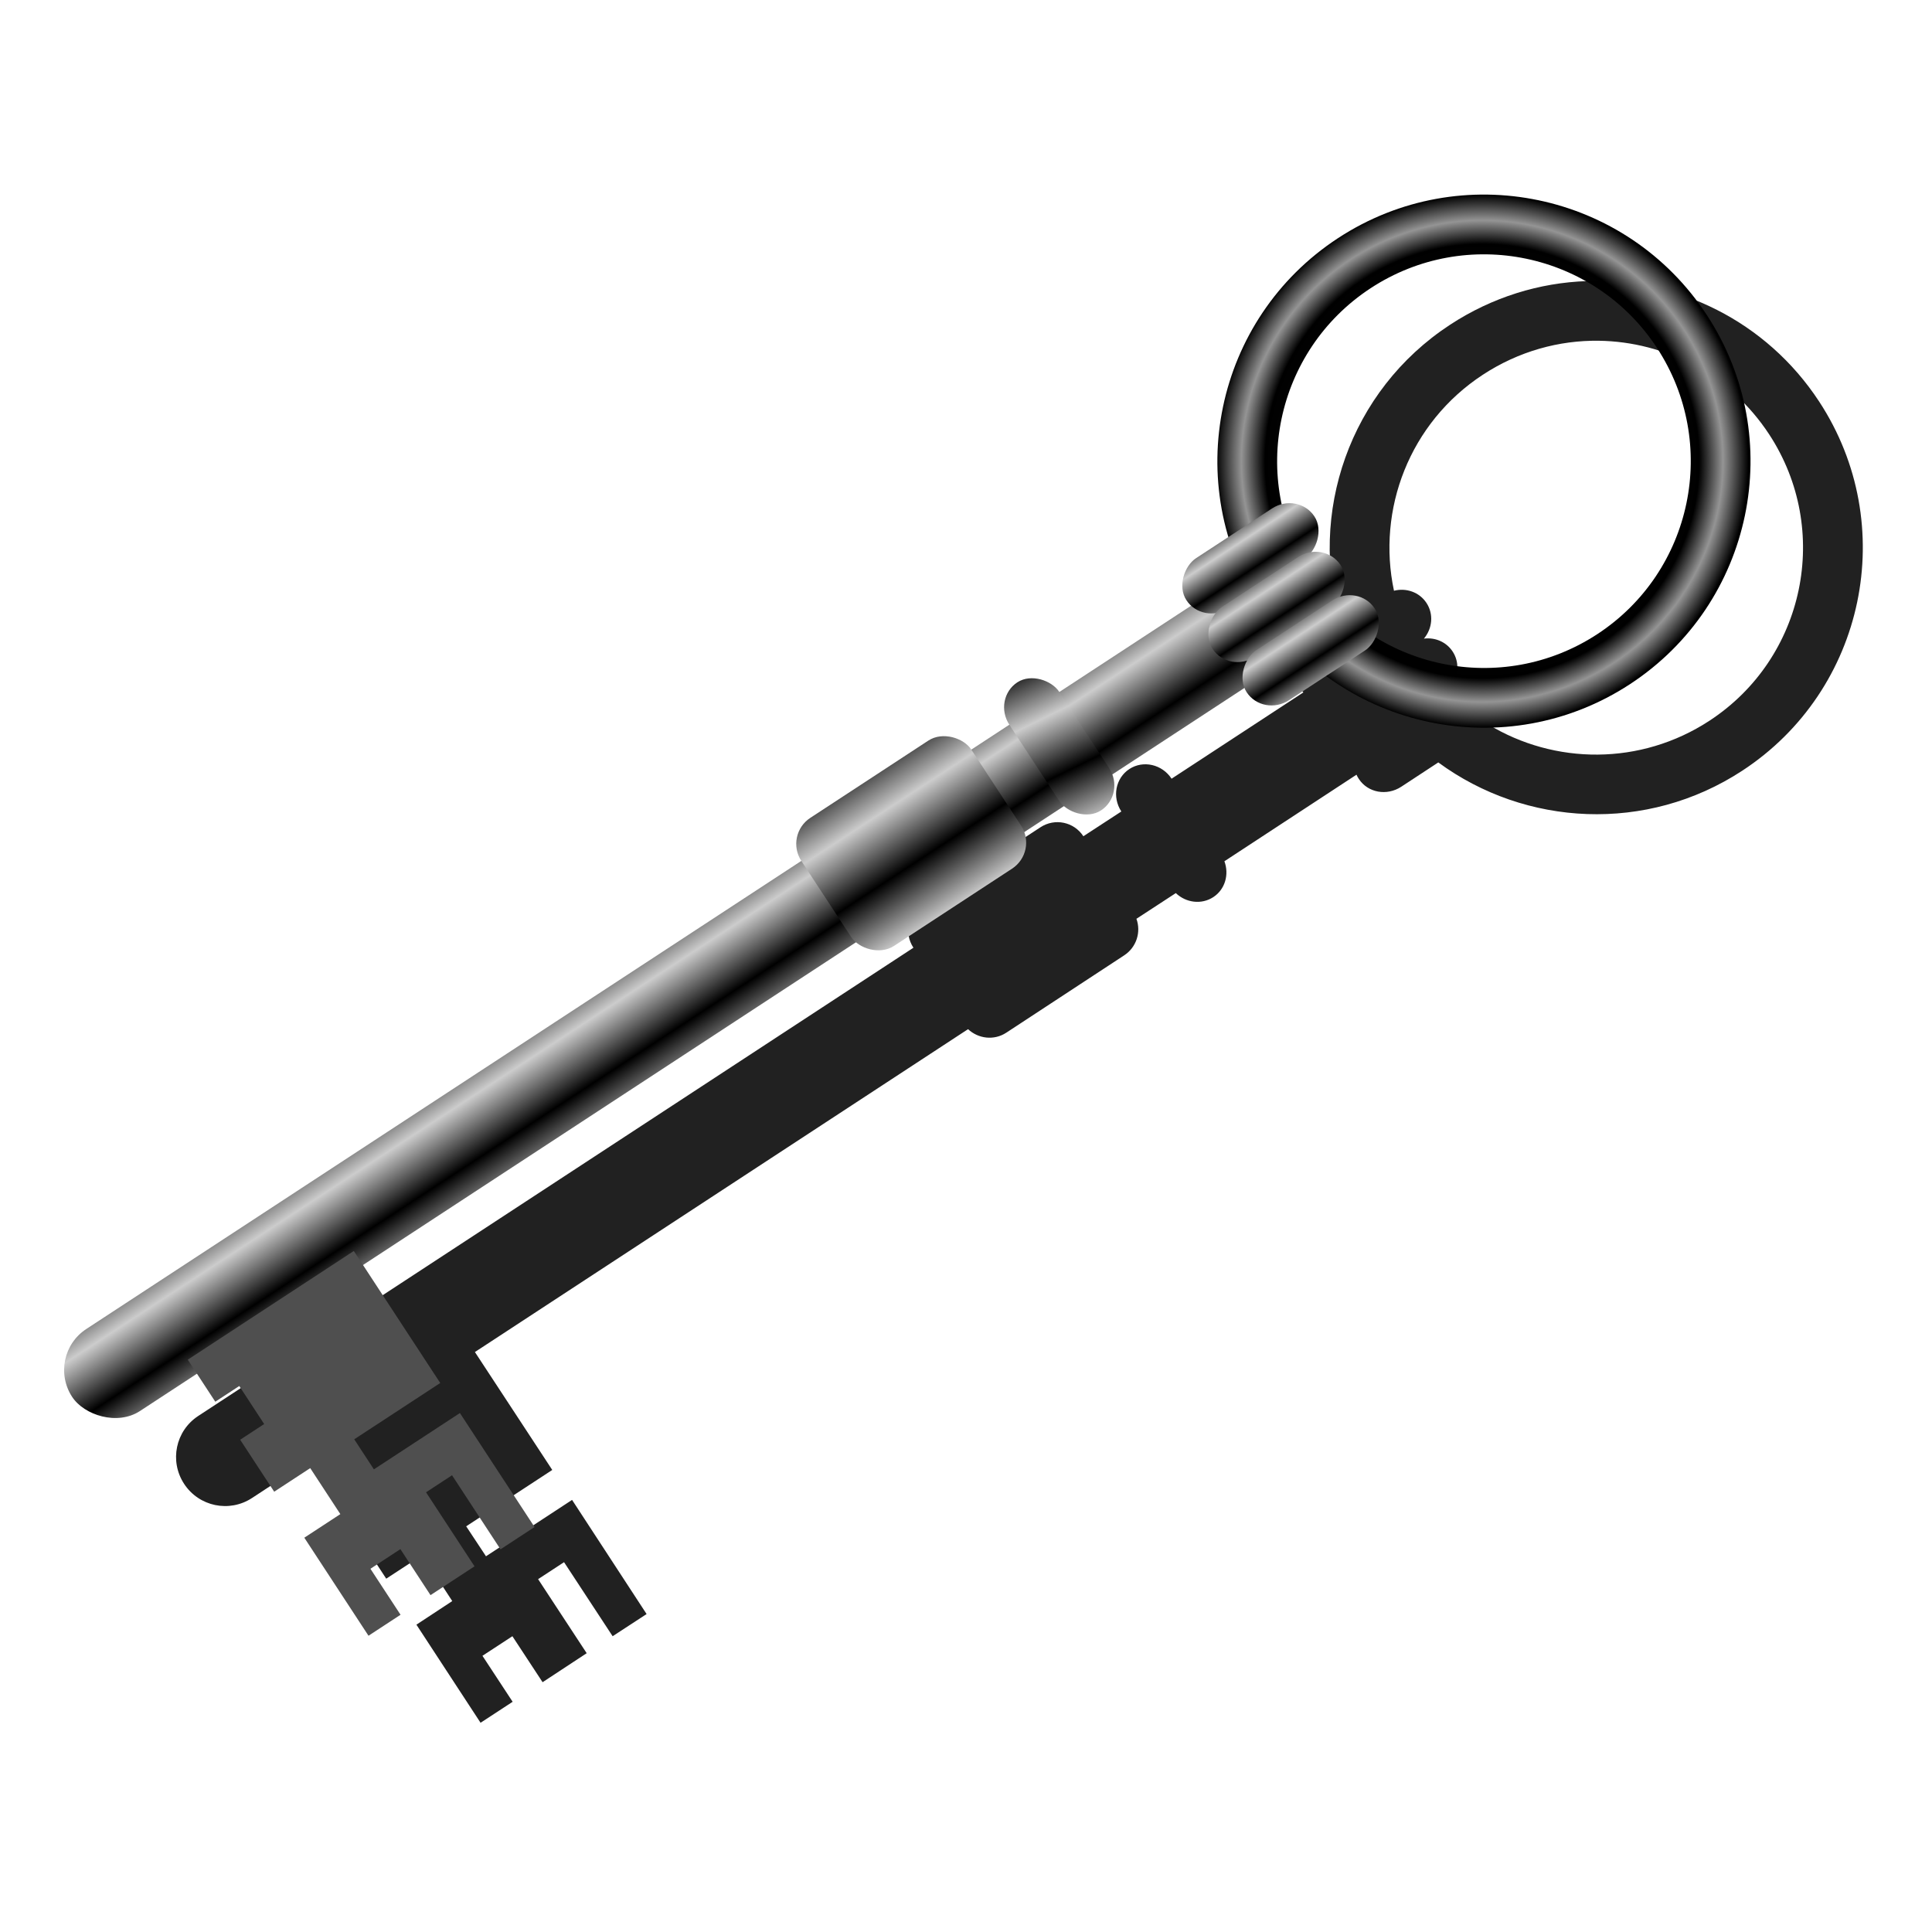 <?xml version="1.0" encoding="UTF-8" standalone="no"?>
<!-- Created with Inkscape (http://www.inkscape.org/) -->

<svg
   xmlns:dc="http://purl.org/dc/elements/1.1/"
   xmlns:cc="http://creativecommons.org/ns#"
   xmlns:rdf="http://www.w3.org/1999/02/22-rdf-syntax-ns#"
   xmlns:svg="http://www.w3.org/2000/svg"
   xmlns="http://www.w3.org/2000/svg"
   xmlns:xlink="http://www.w3.org/1999/xlink"
   xmlns:sodipodi="http://sodipodi.sourceforge.net/DTD/sodipodi-0.dtd"
   xmlns:inkscape="http://www.inkscape.org/namespaces/inkscape"
   id="svg2"
   version="1.1"
   inkscape:version="0.48.0 r9654"
   width="256"
   height="256"
   sodipodi:docname="key.svg">
  <defs
     id="defs6">
    <linearGradient
       id="linearGradient3819">
      <stop
         style="stop-color:#000000;stop-opacity:1;"
         offset="0"
         id="stop3821" />
      <stop
         id="stop3831"
         offset="0.125"
         style="stop-color:#000000;stop-opacity:0.875;" />
      <stop
         id="stop3829"
         offset="0.815"
         style="stop-color:#000000;stop-opacity:1;" />
      <stop
         id="stop3827"
         offset="0.904"
         style="stop-color:#949494;stop-opacity:1;" />
      <stop
         style="stop-color:#000000;stop-opacity:1;"
         offset="1"
         id="stop3823" />
    </linearGradient>
    <linearGradient
       id="linearGradient3787">
      <stop
         style="stop-color:#000000;stop-opacity:1;"
         offset="0"
         id="stop3789" />
      <stop
         style="stop-color:#cccccc;stop-opacity:1;"
         offset="1"
         id="stop3791" />
    </linearGradient>
    <linearGradient
       inkscape:collect="always"
       xlink:href="#linearGradient3787"
       id="linearGradient3859"
       gradientUnits="userSpaceOnUse"
       gradientTransform="matrix(0.524,0,0,0.524,46.456,-249.153)"
       spreadMethod="reflect"
       x1="561.818"
       y1="647.545"
       x2="561.818"
       y2="626.636" />
    <linearGradient
       inkscape:collect="always"
       xlink:href="#linearGradient3787"
       id="linearGradient3861"
       gradientUnits="userSpaceOnUse"
       gradientTransform="matrix(0.524,0,0,0.524,46.456,-249.153)"
       spreadMethod="reflect"
       x1="623.636"
       y1="644.452"
       x2="623.636"
       y2="621.636" />
    <linearGradient
       inkscape:collect="always"
       xlink:href="#linearGradient3787"
       id="linearGradient3863"
       gradientUnits="userSpaceOnUse"
       gradientTransform="matrix(0.524,0,0,0.524,46.456,-249.153)"
       spreadMethod="reflect"
       x1="687.273"
       y1="647.091"
       x2="690"
       y2="625.273" />
    <radialGradient
       inkscape:collect="always"
       xlink:href="#linearGradient3819"
       id="radialGradient3865"
       gradientUnits="userSpaceOnUse"
       gradientTransform="matrix(0.524,0,0,0.524,46.456,-249.153)"
       cx="883.172"
       cy="634.828"
       fx="883.172"
       fy="634.828"
       r="101.359" />
    <linearGradient
       inkscape:collect="always"
       xlink:href="#linearGradient3787"
       id="linearGradient3867"
       gradientUnits="userSpaceOnUse"
       gradientTransform="matrix(0.524,0,0,0.524,249.153,46.456)"
       spreadMethod="reflect"
       x1="-621.22"
       y1="788.636"
       x2="-610.273"
       y2="788.636" />
    <linearGradient
       inkscape:collect="always"
       xlink:href="#linearGradient3787"
       id="linearGradient3869"
       gradientUnits="userSpaceOnUse"
       gradientTransform="matrix(0.524,0,0,0.524,238.19,45.503)"
       spreadMethod="reflect"
       x1="-621.22"
       y1="788.636"
       x2="-610.273"
       y2="788.636" />
    <linearGradient
       inkscape:collect="always"
       xlink:href="#linearGradient3787"
       id="linearGradient3871"
       gradientUnits="userSpaceOnUse"
       gradientTransform="matrix(0.524,0,0,0.524,227.226,46.456)"
       spreadMethod="reflect"
       x1="-621.22"
       y1="788.636"
       x2="-610.273"
       y2="788.636" />
    <linearGradient
       inkscape:collect="always"
       xlink:href="#linearGradient3787"
       id="linearGradient3910"
       gradientUnits="userSpaceOnUse"
       gradientTransform="matrix(0.524,0,0,0.524,46.456,-249.153)"
       spreadMethod="reflect"
       x1="561.818"
       y1="647.545"
       x2="561.818"
       y2="626.636" />
    <linearGradient
       inkscape:collect="always"
       xlink:href="#linearGradient3787"
       id="linearGradient3912"
       gradientUnits="userSpaceOnUse"
       gradientTransform="matrix(0.524,0,0,0.524,46.456,-249.153)"
       spreadMethod="reflect"
       x1="623.636"
       y1="644.452"
       x2="623.636"
       y2="621.636" />
    <linearGradient
       inkscape:collect="always"
       xlink:href="#linearGradient3787"
       id="linearGradient3914"
       gradientUnits="userSpaceOnUse"
       gradientTransform="matrix(0.524,0,0,0.524,46.456,-249.153)"
       spreadMethod="reflect"
       x1="687.273"
       y1="647.091"
       x2="690"
       y2="625.273" />
    <radialGradient
       inkscape:collect="always"
       xlink:href="#linearGradient3819"
       id="radialGradient3916"
       gradientUnits="userSpaceOnUse"
       gradientTransform="matrix(0.524,0,0,0.524,46.456,-249.153)"
       cx="883.172"
       cy="634.828"
       fx="883.172"
       fy="634.828"
       r="101.359" />
    <linearGradient
       inkscape:collect="always"
       xlink:href="#linearGradient3787"
       id="linearGradient3918"
       gradientUnits="userSpaceOnUse"
       gradientTransform="matrix(0.524,0,0,0.524,249.153,46.456)"
       spreadMethod="reflect"
       x1="-621.22"
       y1="788.636"
       x2="-610.273"
       y2="788.636" />
    <linearGradient
       inkscape:collect="always"
       xlink:href="#linearGradient3787"
       id="linearGradient3920"
       gradientUnits="userSpaceOnUse"
       gradientTransform="matrix(0.524,0,0,0.524,238.19,45.503)"
       spreadMethod="reflect"
       x1="-621.22"
       y1="788.636"
       x2="-610.273"
       y2="788.636" />
    <linearGradient
       inkscape:collect="always"
       xlink:href="#linearGradient3787"
       id="linearGradient3922"
       gradientUnits="userSpaceOnUse"
       gradientTransform="matrix(0.524,0,0,0.524,227.226,46.456)"
       spreadMethod="reflect"
       x1="-621.22"
       y1="788.636"
       x2="-610.273"
       y2="788.636" />
    <linearGradient
       inkscape:collect="always"
       xlink:href="#linearGradient3787"
       id="linearGradient3925"
       gradientUnits="userSpaceOnUse"
       gradientTransform="matrix(0.349,0,0,0.349,-98.935,28.574)"
       spreadMethod="reflect"
       x1="-621.22"
       y1="788.636"
       x2="-610.273"
       y2="788.636" />
    <linearGradient
       inkscape:collect="always"
       xlink:href="#linearGradient3787"
       id="linearGradient3928"
       gradientUnits="userSpaceOnUse"
       gradientTransform="matrix(0.349,0,0,0.349,-91.648,27.94)"
       spreadMethod="reflect"
       x1="-621.22"
       y1="788.636"
       x2="-610.273"
       y2="788.636" />
    <linearGradient
       inkscape:collect="always"
       xlink:href="#linearGradient3787"
       id="linearGradient3931"
       gradientUnits="userSpaceOnUse"
       gradientTransform="matrix(0.349,0,0,0.349,-84.36,28.574)"
       spreadMethod="reflect"
       x1="-621.22"
       y1="788.636"
       x2="-610.273"
       y2="788.636" />
    <radialGradient
       inkscape:collect="always"
       xlink:href="#linearGradient3819"
       id="radialGradient3934"
       gradientUnits="userSpaceOnUse"
       gradientTransform="matrix(0.292,-0.191,0.191,0.292,70.12,54.92)"
       cx="883.172"
       cy="634.828"
       fx="883.172"
       fy="634.828"
       r="101.359" />
    <linearGradient
       inkscape:collect="always"
       xlink:href="#linearGradient3787"
       id="linearGradient3937"
       gradientUnits="userSpaceOnUse"
       gradientTransform="matrix(0.349,0,0,0.349,28.574,84.36)"
       spreadMethod="reflect"
       x1="687.273"
       y1="647.091"
       x2="690"
       y2="625.273" />
    <linearGradient
       inkscape:collect="always"
       xlink:href="#linearGradient3787"
       id="linearGradient3940"
       gradientUnits="userSpaceOnUse"
       gradientTransform="matrix(0.349,0,0,0.349,28.574,84.36)"
       spreadMethod="reflect"
       x1="623.636"
       y1="644.452"
       x2="623.636"
       y2="621.636" />
    <linearGradient
       inkscape:collect="always"
       xlink:href="#linearGradient3787"
       id="linearGradient3944"
       gradientUnits="userSpaceOnUse"
       gradientTransform="matrix(0.292,-0.191,0.191,0.292,70.12,54.92)"
       spreadMethod="reflect"
       x1="561.818"
       y1="647.545"
       x2="561.818"
       y2="626.636" />
    <filter
       inkscape:collect="always"
       id="filter3947">
      <feGaussianBlur
         inkscape:collect="always"
         stdDeviation="3.109"
         id="feGaussianBlur3949" />
    </filter>
  </defs>
  <sodipodi:namedview
     pagecolor="#ffffff"
     bordercolor="#666666"
     borderopacity="1"
     objecttolerance="10"
     gridtolerance="10"
     guidetolerance="10"
     inkscape:pageopacity="0"
     inkscape:pageshadow="2"
     inkscape:window-width="1680"
     inkscape:window-height="1022"
     id="namedview4"
     showgrid="false"
     inkscape:zoom="3.3789062"
     inkscape:cx="128"
     inkscape:cy="128"
     inkscape:window-x="-2"
     inkscape:window-y="0"
     inkscape:window-maximized="1"
     inkscape:current-layer="svg2" />
  <path
     style="fill:#000000;fill-opacity:0.87;stroke:none;filter:url(#filter3947)"
     d="m 210.27,37.246 c -6.245,0.211 -12.514,2.107 -18.125,5.781 -13.37,8.755 -18.825,25.022 -14.5,39.594 l -4.312,2.812 c -1.909,1.25 -2.483,3.727 -1.281,5.562 0.184,0.282 0.417,0.534 0.656,0.75 l -17.469,11.437 c -1.25,-1.909 -3.758,-2.483 -5.594,-1.281 -1.836,1.202 -2.313,3.716 -1.062,5.625 l -5.031,3.281 c -1.25,-1.909 -3.778,-2.438 -5.688,-1.188 l -15.656,10.25 c -1.909,1.25 -2.438,3.778 -1.188,5.688 l 0,0.031 -94.75,62.031 c -3.01,1.971 -3.846,5.99 -1.875,9 1.971,3.01 5.99,3.846 9,1.875 l 7.531,-4.938 2.438,3.688 3.188,-2.062 3.281,5.031 -3.156,2.094 4.5,6.875 4.781,-3.125 3.969,6.094 -4.75,3.125 8.5,13 4.25,-2.781 -4,-6.094 3.969,-2.594 4,6.094 5.844,-3.844 -6.438,-9.812 3.438,-2.25 6.438,9.812 4.5,-2.938 -9.875,-15.125 -11.406,7.469 -2.625,-3.969 11.406,-7.469 -10.25,-15.625 65.344,-42.781 c 1.355,1.268 3.437,1.533 5.062,0.469 l 15.625,-10.25 c 1.633,-1.069 2.26,-3.089 1.625,-4.844 l 5.219,-3.406 c 1.341,1.29 3.4,1.558 4.969,0.531 1.568,-1.027 2.115,-3.005 1.469,-4.75 l 17.5,-11.469 c 0.085,0.193 0.193,0.38 0.312,0.562 1.202,1.836 3.716,2.281 5.625,1.031 l 4.906,-3.219 c 11.543,8.479 27.595,9.401 40.281,1.094 16.323,-10.689 20.877,-32.583 10.188,-48.906 -7.015,-10.712 -18.858,-16.372 -30.781,-15.969 z m 1.594,7.906 c 8.796,0.126 17.38,4.492 22.562,12.406 8.293,12.663 4.757,29.645 -7.906,37.937 -9.143,5.987 -20.558,5.831 -29.312,0.5 0.609,-1.229 0.599,-2.706 -0.188,-3.906 -0.979,-1.496 -2.818,-2.071 -4.5,-1.562 0.763,-1.28 0.817,-2.893 -0.031,-4.187 -0.847,-1.294 -2.336,-1.906 -3.812,-1.719 1.118,-1.337 1.316,-3.234 0.344,-4.719 -0.943,-1.44 -2.682,-2.037 -4.312,-1.625 -2.29,-10.745 2.038,-22.245 11.781,-28.625 4.749,-3.11 10.097,-4.576 15.375,-4.5 z"
     id="rect3894"
     inkscape:connector-curvature="0" />
  <g
     id="g3849"
     transform="matrix(0.556,-0.364,0.364,0.556,-117.134,200.036)">
    <rect
       ry="9.772"
       y="75.835"
       x="171.818"
       height="19.543"
       width="299.82"
       id="rect3755"
       style="fill:url(#linearGradient3859);fill-opacity:1;stroke:none" />
    <path
       inkscape:connector-curvature="0"
       id="rect3757"
       d="m 195.169,92.037 0,10.011 5.718,0 0,9.061 -5.718,0 0,12.387 8.586,0 0,10.962 -8.586,0 0,23.365 7.636,0 0,-10.962 7.144,0 0,10.962 10.487,0 0,-17.647 6.194,0 0,17.647 8.111,0 0,-27.167 -20.498,0 0,-7.16 20.498,0 0,-31.46 -39.57,0 z"
       style="fill:#4f4f4f;fill-opacity:1;stroke:none" />
    <rect
       ry="6.197"
       y="69.638"
       x="351.996"
       height="30.506"
       width="40.516"
       id="rect3759"
       style="fill:url(#linearGradient3861);fill-opacity:1;stroke:none" />
    <rect
       style="fill:url(#linearGradient3863);fill-opacity:1;stroke:none"
       id="rect3761"
       width="11.917"
       height="30.506"
       x="401.569"
       y="69.638"
       ry="6.197" />
    <path
       inkscape:connector-curvature="0"
       id="path3763"
       d="m 509.536,30.56 c -29.353,0 -53.154,23.785 -53.154,53.137 0,29.353 23.801,53.154 53.154,53.154 29.353,0 53.137,-23.801 53.137,-53.154 0,-29.353 -23.785,-53.137 -53.137,-53.137 z m 0,11.912 c 22.771,0 41.225,18.454 41.225,41.225 0,22.771 -18.454,41.242 -41.225,41.242 -22.771,0 -41.242,-18.47 -41.242,-41.242 0,-22.771 18.47,-41.225 41.242,-41.225 z"
       style="fill:url(#radialGradient3865);fill-opacity:1;stroke:none" />
    <rect
       transform="matrix(0,-1,1,0,0,0)"
       ry="6.197"
       y="444.707"
       x="-80.363"
       height="30.506"
       width="11.917"
       id="rect3768"
       style="fill:url(#linearGradient3867);fill-opacity:1;stroke:none" />
    <rect
       style="fill:url(#linearGradient3869);fill-opacity:1;stroke:none"
       id="rect3841"
       width="11.917"
       height="30.506"
       x="-91.327"
       y="443.754"
       ry="6.197"
       transform="matrix(0,-1,1,0,0,0)" />
    <rect
       transform="matrix(0,-1,1,0,0,0)"
       ry="6.197"
       y="444.707"
       x="-102.29"
       height="30.506"
       width="11.917"
       id="rect3845"
       style="fill:url(#linearGradient3871);fill-opacity:1;stroke:none" />
  </g>
</svg>
